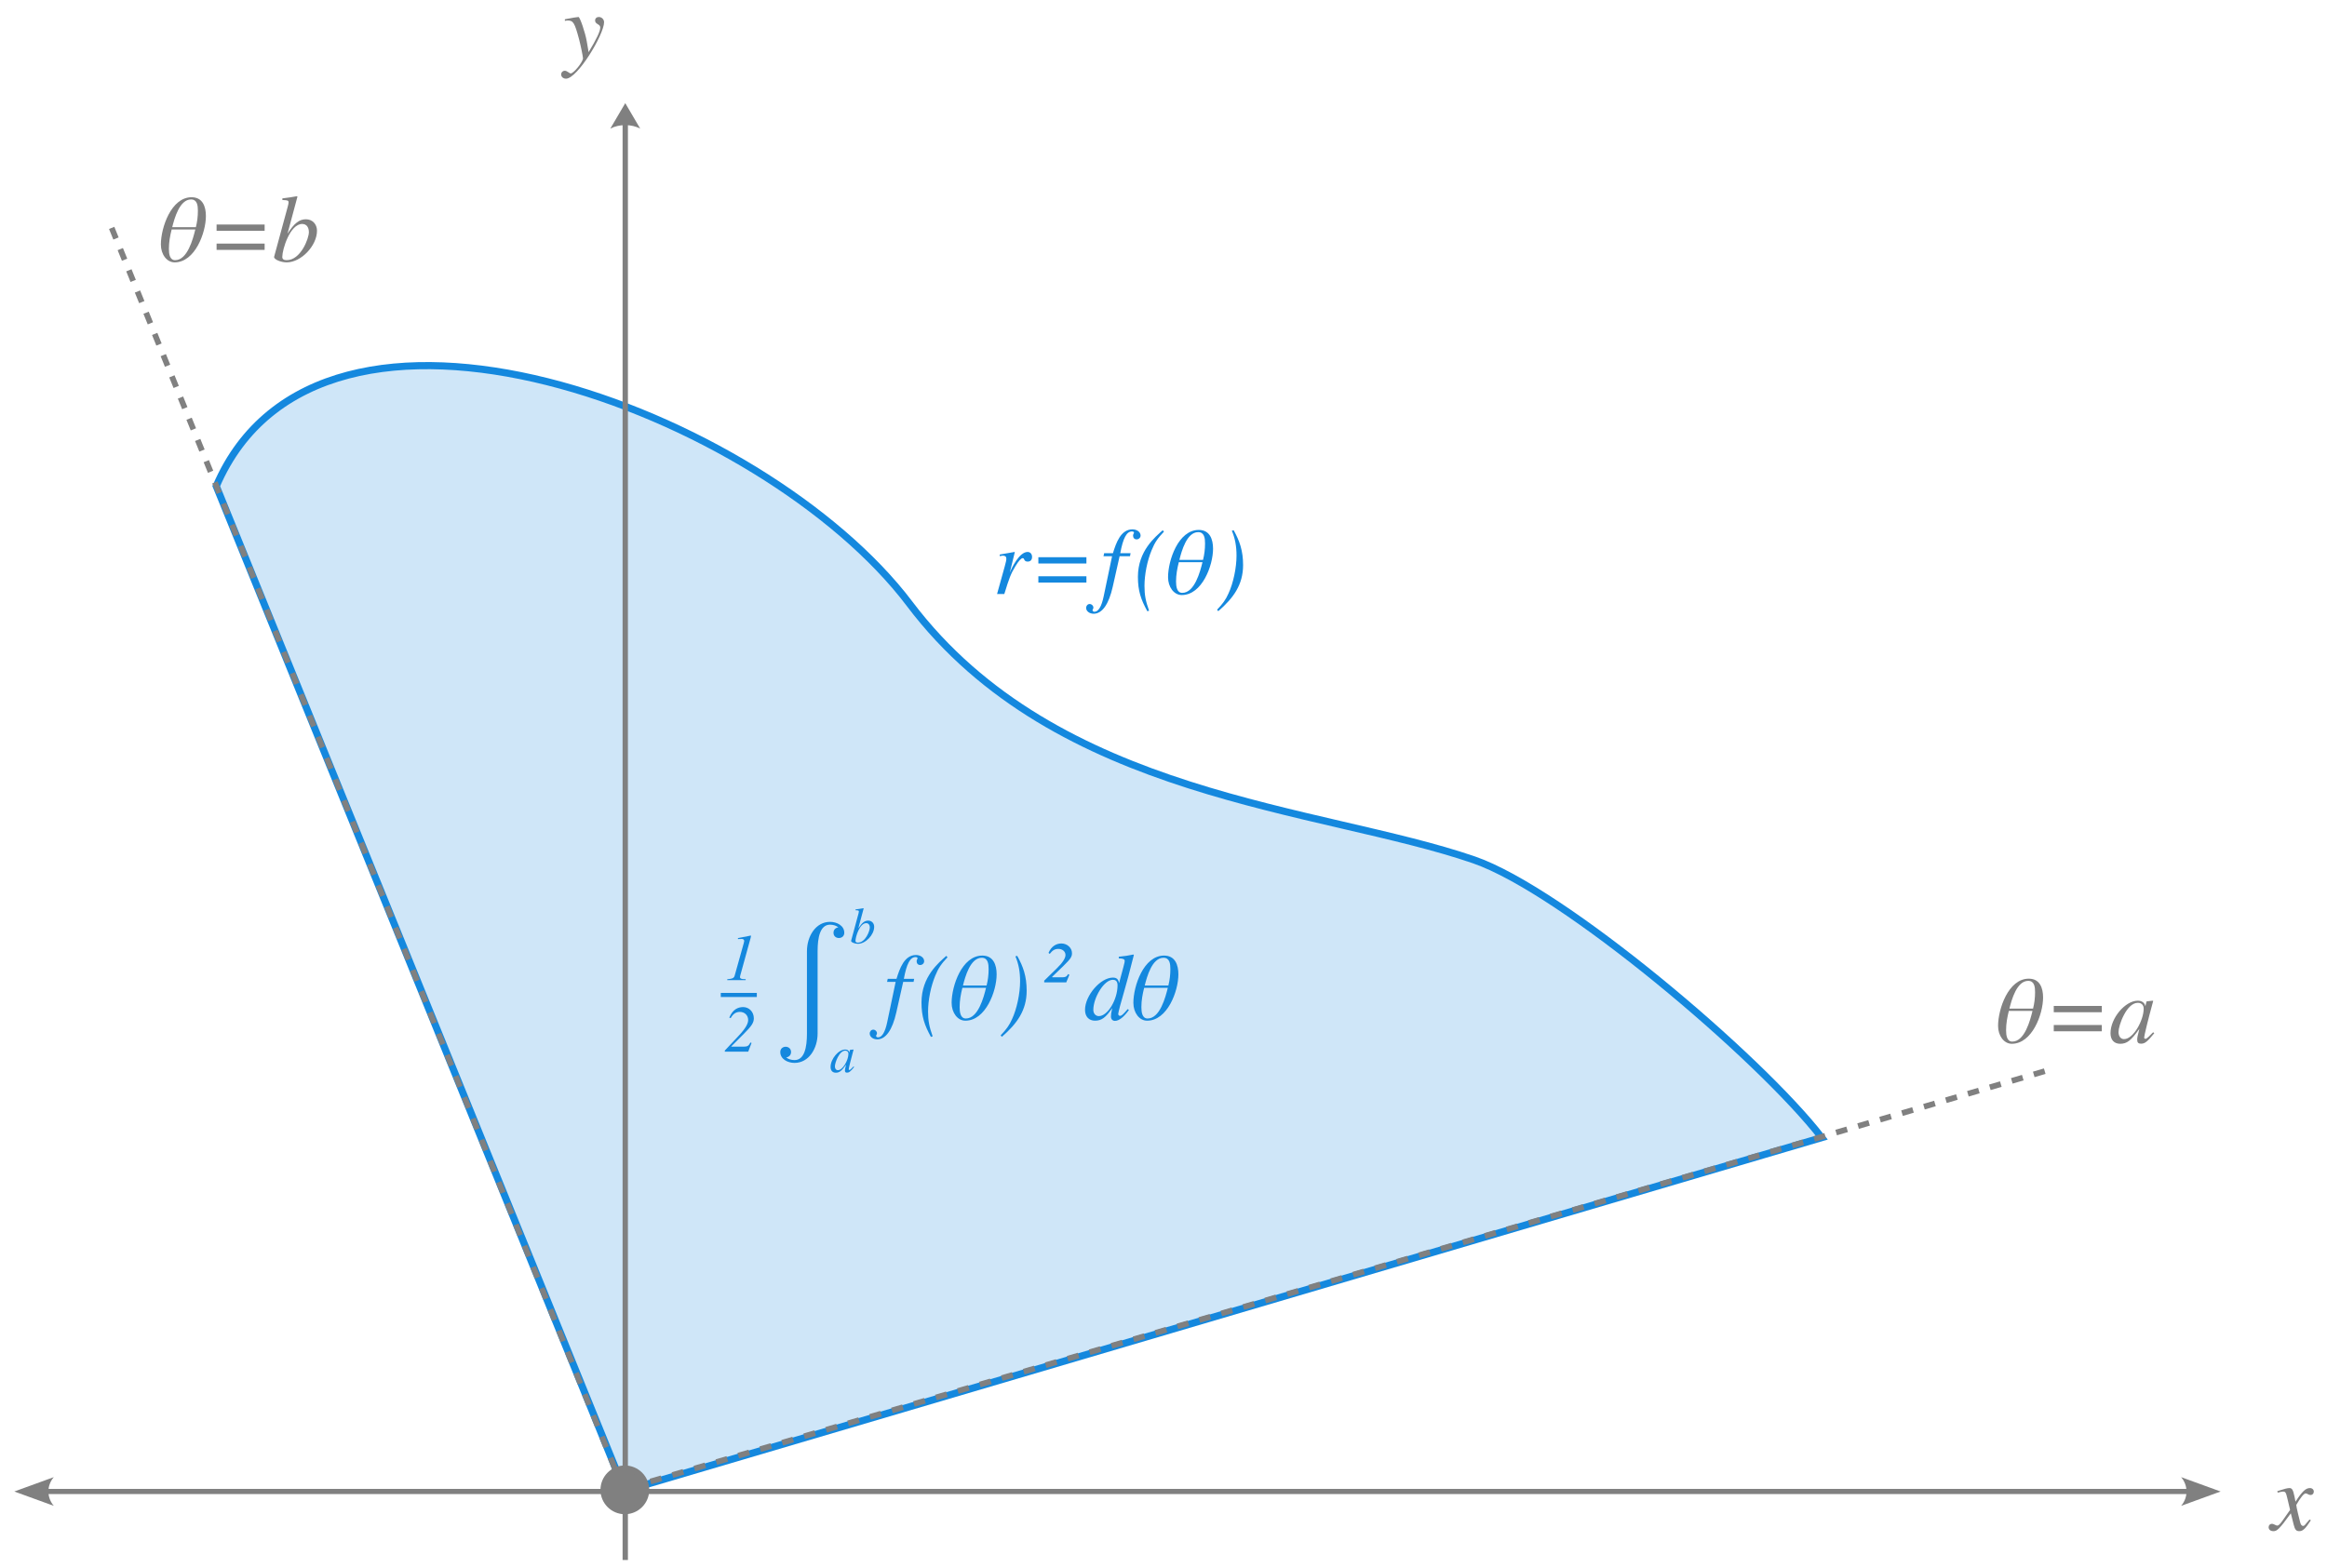 <?xml version="1.0" encoding="UTF-8"?>
<svg xmlns="http://www.w3.org/2000/svg" xmlns:xlink="http://www.w3.org/1999/xlink" width="635.008" height="428.11" viewBox="0 0 635.008 428.11">
<defs>
<clipPath id="clip-0">
<path clip-rule="nonzero" d="M 162 28 L 179 28 L 179 428.109 L 162 428.109 Z M 162 28 "/>
</clipPath>
</defs>
<path fill-rule="evenodd" fill="rgb(62.352%, 80.391%, 94.508%)" fill-opacity="0.502" stroke-width="1.952" stroke-linecap="butt" stroke-linejoin="miter" stroke="rgb(7.843%, 53.333%, 87.057%)" stroke-opacity="0.996" stroke-miterlimit="4" d="M 59.012 132.695 L 170.465 406.93 L 481.152 315.234 L 497.133 310.516 C 480.059 288.422 426.426 243.043 402.195 234.699 C 360.305 220.281 288.289 217.879 248.215 164.812 C 208.434 112.137 87.426 66.516 59.012 132.695 Z M 59.012 132.695 "/>
<path fill="none" stroke-width="1.561" stroke-linecap="butt" stroke-linejoin="miter" stroke="rgb(50.195%, 50.195%, 50.195%)" stroke-opacity="1" stroke-dasharray="3.123 3.123" stroke-miterlimit="4" d="M 170.129 406.605 L 29.465 59.711 "/>
<path fill="none" stroke-width="1.561" stroke-linecap="butt" stroke-linejoin="miter" stroke="rgb(50.195%, 50.195%, 50.195%)" stroke-opacity="1" stroke-dasharray="3.123 3.123" stroke-miterlimit="4" d="M 171.512 406.152 L 560.078 291.766 "/>
<path fill-rule="nonzero" fill="rgb(50.195%, 50.195%, 50.195%)" fill-opacity="1" stroke-width="1.561" stroke-linecap="butt" stroke-linejoin="miter" stroke="rgb(50.195%, 50.195%, 50.195%)" stroke-opacity="1" stroke-miterlimit="4" d="M 176.387 -406.664 C 176.387 -405.105 175.766 -403.609 174.664 -402.508 C 173.562 -401.406 172.07 -400.789 170.512 -400.789 C 168.953 -400.789 167.461 -401.406 166.359 -402.508 C 165.258 -403.609 164.641 -405.105 164.641 -406.664 C 164.641 -409.906 167.27 -412.535 170.512 -412.535 C 173.754 -412.535 176.387 -409.906 176.387 -406.664 Z M 176.387 -406.664 " transform="matrix(1, 0, 0, -1, 0, 0)"/>
<path fill-rule="nonzero" fill="rgb(7.843%, 53.333%, 87.057%)" fill-opacity="0.996" d="M 280.441 153.289 C 281.195 153.289 281.637 152.82 281.637 152.016 C 281.637 151.207 281.145 150.66 280.414 150.66 C 278.176 150.66 276.094 154.93 275.547 156.359 L 276.926 150.715 L 276.848 150.66 C 274.949 151 274.715 151.051 272.816 151.363 L 272.816 151.805 C 273.441 151.676 273.52 151.676 273.699 151.676 C 274.273 151.676 274.613 151.938 274.613 152.406 C 274.613 152.926 274.586 153.105 274.195 154.539 L 272.086 162.137 L 274.066 162.137 C 275.418 157.715 275.859 156.594 277.059 154.617 C 277.918 153.16 278.645 152.352 279.086 152.352 C 279.66 152.352 279.297 153.289 280.441 153.289 Z M 280.441 153.289 "/>
<path fill-rule="nonzero" fill="rgb(7.843%, 53.333%, 87.057%)" fill-opacity="0.996" d="M 296.469 152.094 L 283.355 152.094 L 283.355 153.809 L 296.469 153.809 Z M 296.469 157.297 L 283.355 157.297 L 283.355 159.016 L 296.469 159.016 Z M 296.469 157.297 "/>
<path fill-rule="nonzero" fill="rgb(7.843%, 53.333%, 87.057%)" fill-opacity="0.996" d="M 298.371 165.859 C 298.371 165.312 297.902 164.867 297.355 164.867 C 296.809 164.867 296.391 165.336 296.391 165.938 C 296.391 166.82 297.301 167.523 298.449 167.523 C 300.762 167.523 302.586 164.945 303.652 160.16 L 305.527 151.832 L 308.363 151.832 L 308.52 151 L 305.707 151 C 306.461 146.914 307.426 145.066 308.883 145.066 C 309.223 145.066 309.453 145.195 309.453 145.379 C 309.453 145.562 309.195 145.793 309.195 146.184 C 309.195 146.809 309.586 147.227 310.156 147.227 C 310.758 147.227 311.25 146.758 311.25 146.184 C 311.25 145.223 310.289 144.492 309.012 144.492 C 305.836 144.492 304.562 148.215 303.703 151 L 301.309 151 L 301.129 151.832 L 303.469 151.832 L 301.18 162.762 C 300.605 165.547 299.75 166.977 298.656 166.977 C 298.344 166.977 298.137 166.793 298.137 166.559 C 298.137 166.301 298.371 166.25 298.371 165.859 Z M 298.371 165.859 "/>
<path fill-rule="nonzero" fill="rgb(7.843%, 53.333%, 87.057%)" fill-opacity="0.996" d="M 313.098 166.848 L 313.566 166.691 C 312.629 164.062 312.316 162.422 312.316 159.926 C 312.316 156.801 313.07 153.055 314.27 150.168 C 315.102 148.109 315.934 146.887 317.625 145.117 L 317.289 144.727 C 315.258 146.574 310.523 150.348 310.523 157.453 C 310.523 161.305 311.355 163.672 313.098 166.848 Z M 313.098 166.848 "/>
<path fill-rule="nonzero" fill="rgb(7.843%, 53.333%, 87.057%)" fill-opacity="0.996" d="M 322.492 162.422 C 328.035 162.422 331.027 154.355 331.027 149.777 C 331.027 147.199 330.141 144.648 327.125 144.648 C 321.527 144.648 318.746 152.977 318.746 157.559 C 318.746 160.211 320.332 162.422 322.492 162.422 Z M 328.293 152.82 L 321.84 152.82 C 322.441 150.426 323.844 145.25 326.969 145.25 C 328.684 145.25 328.84 146.965 328.84 148.344 C 328.84 149.906 328.66 151.336 328.293 152.82 Z M 328.141 153.445 C 327.516 155.996 326.004 161.824 322.621 161.824 C 321.164 161.824 320.93 160.133 320.93 158.727 C 320.93 156.906 321.242 155.188 321.684 153.445 Z M 328.141 153.445 "/>
<path fill-rule="nonzero" fill="rgb(7.843%, 53.333%, 87.057%)" fill-opacity="0.996" d="M 336.648 144.727 L 336.152 144.859 C 337.039 146.965 337.43 149.074 337.43 151.676 C 337.43 154.98 336.543 159.195 335.242 161.98 C 334.488 163.672 333.707 164.766 332.121 166.43 L 332.457 166.82 C 336.621 163.203 339.223 159.586 339.223 154.227 C 339.223 150.297 338.262 147.617 336.648 144.727 Z M 336.648 144.727 "/>
<path fill-rule="nonzero" fill="rgb(7.843%, 53.333%, 87.057%)" fill-opacity="0.996" d="M 216.812 290.125 C 220.734 290.125 223.113 286.172 223.113 282.109 L 223.113 259.641 C 223.113 255.93 223.777 252.395 226.508 252.395 C 227.418 252.395 228.223 252.676 228.781 253.133 C 228.117 253.203 227.453 253.691 227.453 254.602 C 227.453 255.582 228.188 256.035 228.922 256.035 C 229.656 256.035 230.395 255.582 230.395 254.602 C 230.395 252.676 228.398 251.625 226.508 251.625 C 222.586 251.625 220.207 255.582 220.207 259.641 L 220.207 282.109 C 220.207 285.855 219.543 289.355 216.812 289.355 C 215.902 289.355 215.098 289.078 214.539 288.621 C 215.203 288.551 215.867 288.062 215.867 287.152 C 215.867 286.207 215.133 285.715 214.398 285.715 C 213.664 285.715 212.93 286.207 212.93 287.152 C 212.93 289.078 214.922 290.125 216.812 290.125 Z M 216.812 290.125 "/>
<path fill-rule="nonzero" fill="rgb(7.843%, 53.333%, 87.057%)" fill-opacity="0.996" d="M 239.312 282.039 C 239.312 281.492 238.844 281.051 238.297 281.051 C 237.75 281.051 237.332 281.52 237.332 282.117 C 237.332 283 238.242 283.703 239.391 283.703 C 241.703 283.703 243.527 281.129 244.594 276.34 L 246.469 268.012 L 249.305 268.012 L 249.461 267.18 L 246.648 267.18 C 247.402 263.094 248.367 261.246 249.824 261.246 C 250.16 261.246 250.395 261.375 250.395 261.559 C 250.395 261.742 250.137 261.977 250.137 262.367 C 250.137 262.992 250.527 263.406 251.098 263.406 C 251.699 263.406 252.191 262.938 252.191 262.367 C 252.191 261.402 251.23 260.676 249.953 260.676 C 246.777 260.676 245.504 264.395 244.645 267.18 L 242.25 267.18 L 242.07 268.012 L 244.41 268.012 L 242.121 278.941 C 241.547 281.727 240.691 283.156 239.598 283.156 C 239.285 283.156 239.078 282.977 239.078 282.742 C 239.078 282.48 239.312 282.43 239.312 282.039 Z M 239.312 282.039 "/>
<path fill-rule="nonzero" fill="rgb(7.843%, 53.333%, 87.057%)" fill-opacity="0.996" d="M 254.039 283.027 L 254.508 282.871 C 253.57 280.242 253.258 278.602 253.258 276.105 C 253.258 272.984 254.012 269.234 255.211 266.348 C 256.043 264.293 256.875 263.066 258.566 261.297 L 258.23 260.91 C 256.199 262.758 251.465 266.527 251.465 273.633 C 251.465 277.484 252.297 279.852 254.039 283.027 Z M 254.039 283.027 "/>
<path fill-rule="nonzero" fill="rgb(7.843%, 53.333%, 87.057%)" fill-opacity="0.996" d="M 263.434 278.602 C 268.977 278.602 271.969 270.535 271.969 265.957 C 271.969 263.379 271.082 260.832 268.066 260.832 C 262.469 260.832 259.688 269.156 259.688 273.738 C 259.688 276.391 261.273 278.602 263.434 278.602 Z M 269.234 269 L 262.781 269 C 263.383 266.605 264.785 261.43 267.91 261.43 C 269.625 261.43 269.781 263.145 269.781 264.527 C 269.781 266.086 269.602 267.52 269.234 269 Z M 269.078 269.625 C 268.457 272.176 266.945 278.004 263.562 278.004 C 262.105 278.004 261.871 276.312 261.871 274.91 C 261.871 273.086 262.184 271.371 262.625 269.625 Z M 269.078 269.625 "/>
<path fill-rule="nonzero" fill="rgb(7.843%, 53.333%, 87.057%)" fill-opacity="0.996" d="M 277.59 260.91 L 277.094 261.039 C 277.98 263.145 278.371 265.254 278.371 267.855 C 278.371 271.16 277.484 275.375 276.184 278.16 C 275.43 279.852 274.648 280.945 273.062 282.609 L 273.398 283 C 277.562 279.383 280.164 275.766 280.164 270.406 C 280.164 266.477 279.203 263.797 277.59 260.91 Z M 277.59 260.91 "/>
<path fill-rule="nonzero" fill="rgb(7.843%, 53.333%, 87.057%)" fill-opacity="0.996" d="M 286.125 260.102 L 286.461 260.363 C 287.219 259.375 287.867 259.008 288.805 259.008 C 289.922 259.008 290.758 259.711 290.758 260.676 C 290.758 261.508 290.027 262.73 288.414 264.293 L 284.953 267.676 L 284.953 268.145 L 290.965 268.145 L 291.824 266.086 L 291.484 265.879 C 291.07 266.582 290.781 266.762 289.844 266.762 L 287.164 266.762 L 287.113 266.633 L 290.078 263.77 C 292.344 261.586 292.527 261.066 292.527 260.152 C 292.527 258.723 291.227 257.527 289.637 257.527 C 288.336 257.527 286.93 258.203 286.125 260.102 Z M 286.125 260.102 "/>
<path fill-rule="nonzero" fill="rgb(7.843%, 53.333%, 87.057%)" fill-opacity="0.996" d="M 307.75 275.43 C 306.344 277.043 306.059 277.277 305.613 277.277 C 305.355 277.277 305.148 277.043 305.148 276.758 C 305.148 276.391 305.98 273.219 306.84 270.355 C 307.539 267.961 308.086 265.879 309.414 260.676 L 309.285 260.543 C 307.906 260.832 306.969 260.988 305.305 261.145 L 305.305 261.586 C 306.527 261.586 306.918 261.871 306.918 262.262 C 306.918 262.496 306.891 262.758 306.527 264.082 L 305.383 268.352 C 305.172 267.258 304.703 266.84 303.688 266.84 C 300.305 266.84 296.09 271.734 296.09 275.637 C 296.09 277.484 297.133 278.602 298.824 278.602 C 300.594 278.602 301.738 277.77 303.508 275.168 C 303.223 276.496 303.168 276.887 303.168 277.484 C 303.168 278.188 303.613 278.656 304.262 278.656 C 305.355 278.656 306.707 277.59 308.062 275.688 Z M 304.965 268.922 C 304.965 272.879 302.258 277.355 299.863 277.355 C 298.98 277.355 298.355 276.652 298.355 275.637 C 298.355 272.41 301.219 267.441 303.688 267.441 C 304.234 267.441 304.965 267.648 304.965 268.922 Z M 304.965 268.922 "/>
<path fill-rule="nonzero" fill="rgb(7.843%, 53.333%, 87.057%)" fill-opacity="0.996" d="M 313.031 278.602 C 318.574 278.602 321.566 270.535 321.566 265.957 C 321.566 263.379 320.684 260.832 317.664 260.832 C 312.07 260.832 309.285 269.156 309.285 273.738 C 309.285 276.391 310.871 278.602 313.031 278.602 Z M 318.836 269 L 312.379 269 C 312.98 266.605 314.383 261.43 317.508 261.43 C 319.227 261.43 319.379 263.145 319.379 264.527 C 319.379 266.086 319.199 267.52 318.836 269 Z M 318.68 269.625 C 318.055 272.176 316.543 278.004 313.16 278.004 C 311.703 278.004 311.469 276.312 311.469 274.91 C 311.469 273.086 311.781 271.371 312.227 269.625 Z M 318.68 269.625 "/>
<path fill-rule="nonzero" fill="rgb(50.195%, 50.195%, 50.195%)" fill-opacity="1" d="M 47.652 71.613 C 53.195 71.613 56.188 63.547 56.188 58.969 C 56.188 56.391 55.301 53.84 52.285 53.84 C 46.688 53.84 43.902 62.168 43.902 66.75 C 43.902 69.402 45.492 71.613 47.652 71.613 Z M 53.453 62.012 L 47 62.012 C 47.598 59.617 49.004 54.441 52.129 54.441 C 53.844 54.441 54 56.156 54 57.535 C 54 59.098 53.82 60.527 53.453 62.012 Z M 53.297 62.637 C 52.672 65.188 51.164 71.016 47.781 71.016 C 46.324 71.016 46.09 69.324 46.09 67.918 C 46.09 66.098 46.402 64.379 46.844 62.637 Z M 53.297 62.637 "/>
<path fill-rule="nonzero" fill="rgb(50.195%, 50.195%, 50.195%)" fill-opacity="1" d="M 72.215 61.285 L 59.102 61.285 L 59.102 63 L 72.215 63 Z M 72.215 66.488 L 59.102 66.488 L 59.102 68.207 L 72.215 68.207 Z M 72.215 66.488 "/>
<path fill-rule="nonzero" fill="rgb(50.195%, 50.195%, 50.195%)" fill-opacity="1" d="M 77.055 54.598 C 78.59 54.648 78.746 54.727 78.746 55.297 C 78.746 55.637 78.434 56.73 78.332 57.094 L 74.793 70.133 C 74.793 70.859 76.691 71.613 78.254 71.613 C 82.184 71.613 86.504 67.062 86.504 62.977 C 86.504 61.152 85.227 59.852 83.484 59.852 C 81.664 59.852 80.309 60.918 78.461 63.781 L 81.168 53.684 L 81.039 53.555 C 79.738 53.789 78.801 53.945 77.055 54.152 Z M 78.227 71.016 C 77.422 71.016 77.031 70.73 77.031 70.133 C 77.031 68.074 79.137 61.129 82.469 61.129 C 83.586 61.129 84.289 61.984 84.289 63.367 C 84.289 65.109 82.051 71.016 78.227 71.016 Z M 78.227 71.016 "/>
<path fill-rule="nonzero" fill="rgb(50.195%, 50.195%, 50.195%)" fill-opacity="1" d="M 154.148 5.258 L 154.148 5.703 C 154.484 5.625 154.668 5.598 154.953 5.598 C 156.438 5.598 156.828 6.25 158.023 10.723 C 158.469 12.414 159.09 15.461 159.09 15.902 C 159.09 16.891 156.566 20.039 155.734 20.039 C 155.371 20.039 154.746 19.312 154.148 19.312 C 153.574 19.312 153.133 19.754 153.133 20.328 C 153.133 20.977 153.703 21.473 154.461 21.473 C 157.582 21.473 164.844 9.398 164.844 6.066 C 164.844 5.285 164.191 4.637 163.41 4.637 C 162.812 4.637 162.395 5.023 162.395 5.598 C 162.395 6.664 163.801 6.535 163.801 7.496 C 163.801 8.539 162.84 10.566 160.625 14.238 L 160.105 11.219 C 159.715 8.93 158.258 4.637 157.867 4.637 C 157.008 4.715 156.672 4.793 154.148 5.258 Z M 154.148 5.258 "/>
<path fill-rule="nonzero" fill="rgb(50.195%, 50.195%, 50.195%)" fill-opacity="1" d="M 628.473 416.504 C 628.082 416.504 627.848 416.168 627.664 415.438 C 627.402 414.422 626.625 411.301 626.625 410.781 C 627.77 408.777 628.707 407.633 629.172 407.633 C 629.641 407.633 629.98 408.074 630.5 408.074 C 631.047 408.074 631.41 407.684 631.41 407.137 C 631.41 406.59 630.969 406.176 630.344 406.176 C 629.199 406.176 628.211 407.109 626.414 409.895 L 626.129 408.465 C 625.766 406.695 625.477 406.176 624.777 406.176 C 624.203 406.176 623.32 406.41 621.73 406.93 L 621.445 407.031 L 621.551 407.422 C 622.539 407.188 622.773 407.137 623.008 407.137 C 623.656 407.137 623.812 407.371 624.176 408.934 L 624.934 412.133 L 622.797 415.176 C 622.25 415.957 621.758 416.426 621.473 416.426 C 621.004 416.426 620.559 415.934 619.961 415.934 C 619.469 415.934 619.078 416.324 619.078 416.844 C 619.078 417.52 619.598 417.938 620.379 417.938 C 621.316 417.938 621.887 417.57 625.141 413.07 L 625.922 416.191 C 626.258 417.52 626.598 417.938 627.43 417.938 C 628.418 417.938 629.094 417.312 630.605 414.969 L 630.242 414.762 C 628.965 416.191 628.938 416.504 628.473 416.504 Z M 628.473 416.504 "/>
<path fill-rule="nonzero" fill="rgb(50.195%, 50.195%, 50.195%)" fill-opacity="1" d="M 548.996 284.906 C 554.539 284.906 557.531 276.84 557.531 272.258 C 557.531 269.684 556.645 267.133 553.629 267.133 C 548.031 267.133 545.25 275.461 545.25 280.039 C 545.25 282.695 546.836 284.906 548.996 284.906 Z M 554.797 275.305 L 548.344 275.305 C 548.941 272.91 550.348 267.73 553.473 267.73 C 555.188 267.73 555.344 269.449 555.344 270.828 C 555.344 272.391 555.164 273.82 554.797 275.305 Z M 554.641 275.93 C 554.02 278.48 552.508 284.309 549.125 284.309 C 547.668 284.309 547.434 282.617 547.434 281.211 C 547.434 279.391 547.746 277.672 548.188 275.93 Z M 554.641 275.93 "/>
<path fill-rule="nonzero" fill="rgb(50.195%, 50.195%, 50.195%)" fill-opacity="1" d="M 573.559 274.574 L 560.445 274.574 L 560.445 276.293 L 573.559 276.293 Z M 573.559 279.781 L 560.445 279.781 L 560.445 281.496 L 573.559 281.496 Z M 573.559 279.781 "/>
<path fill-rule="nonzero" fill="rgb(50.195%, 50.195%, 50.195%)" fill-opacity="1" d="M 585.477 283.555 C 585.27 283.555 585.113 283.398 585.113 283.215 C 585.113 282.695 586.207 278.246 587.43 273.77 C 587.508 273.508 587.535 273.457 587.586 273.223 L 587.402 273.145 L 585.816 273.328 L 585.738 273.406 L 585.453 274.652 C 585.242 273.691 584.488 273.145 583.371 273.145 C 579.938 273.145 575.93 277.906 575.93 282.02 C 575.93 283.84 576.918 284.906 578.582 284.906 C 580.402 284.906 581.523 284.047 583.812 280.82 C 583.293 282.852 583.215 283.188 583.215 283.812 C 583.215 284.566 583.527 284.879 584.254 284.879 C 585.297 284.879 585.945 284.387 587.871 282.02 L 587.559 281.758 C 586.676 282.641 585.867 283.555 585.477 283.555 Z M 584.984 275.305 C 584.984 278.504 582.172 283.633 579.625 283.633 C 578.711 283.633 578.113 282.875 578.113 281.68 C 578.113 279.938 580.273 273.719 583.398 273.719 C 584.359 273.719 584.984 274.34 584.984 275.305 Z M 584.984 275.305 "/>
<path fill="none" stroke-width="1.4" stroke-linecap="butt" stroke-linejoin="miter" stroke="rgb(50.195%, 50.195%, 50.195%)" stroke-opacity="1" stroke-miterlimit="4" d="M 12.723 407.113 C 597.156 407.113 597.156 407.113 597.156 407.113 "/>
<path fill-rule="evenodd" fill="rgb(50.195%, 50.195%, 50.195%)" fill-opacity="1" d="M 14.68 411.031 L 3.902 407.113 L 14.68 403.195 C 12.723 405.477 12.723 408.742 14.68 411.031 Z M 14.68 411.031 "/>
<path fill-rule="evenodd" fill="rgb(50.195%, 50.195%, 50.195%)" fill-opacity="1" d="M 595.199 403.195 L 605.973 407.113 L 595.199 411.031 C 597.156 408.75 597.156 405.488 595.199 403.195 Z M 595.199 403.195 "/>
<g clip-path="url(#clip-0)">
<path fill="none" stroke-width="1.457" stroke-linecap="butt" stroke-linejoin="miter" stroke="rgb(50.195%, 50.195%, 50.195%)" stroke-opacity="1" stroke-miterlimit="4" d="M -687.894 170.625 C -54.638 170.625 -54.638 170.625 -54.638 170.625 " transform="matrix(0, -0.619, 1, 0, 0, 0)"/>
</g>
<path fill-rule="evenodd" fill="rgb(50.195%, 50.195%, 50.195%)" fill-opacity="1" d="M 166.547 35.102 L 170.625 28.152 L 174.703 35.102 C 172.328 33.836 168.934 33.836 166.547 35.102 Z M 166.547 35.102 "/>
<path fill-rule="nonzero" fill="rgb(7.843%, 53.333%, 87.057%)" fill-opacity="0.996" d="M 231.793 292.07 C 231.68 292.07 231.598 291.988 231.598 291.891 C 231.598 291.609 232.184 289.215 232.844 286.809 C 232.887 286.668 232.898 286.641 232.926 286.512 L 232.828 286.473 L 231.977 286.57 L 231.934 286.609 L 231.781 287.281 C 231.668 286.766 231.262 286.473 230.66 286.473 C 228.812 286.473 226.656 289.031 226.656 291.246 C 226.656 292.227 227.188 292.801 228.082 292.801 C 229.062 292.801 229.664 292.336 230.898 290.602 C 230.617 291.691 230.574 291.875 230.574 292.211 C 230.574 292.617 230.742 292.785 231.137 292.785 C 231.695 292.785 232.047 292.52 233.082 291.246 L 232.914 291.105 C 232.438 291.582 232.004 292.07 231.793 292.07 Z M 231.527 287.633 C 231.527 289.355 230.016 292.113 228.645 292.113 C 228.152 292.113 227.832 291.707 227.832 291.062 C 227.832 290.125 228.992 286.777 230.672 286.777 C 231.191 286.777 231.527 287.113 231.527 287.633 Z M 231.527 287.633 "/>
<path fill-rule="nonzero" fill="rgb(7.843%, 53.333%, 87.057%)" fill-opacity="0.996" d="M 233.469 248.461 C 234.293 248.488 234.375 248.531 234.375 248.84 C 234.375 249.023 234.207 249.609 234.152 249.805 L 232.25 256.82 C 232.25 257.211 233.27 257.617 234.109 257.617 C 236.227 257.617 238.551 255.168 238.551 252.969 C 238.551 251.988 237.863 251.289 236.926 251.289 C 235.945 251.289 235.219 251.863 234.223 253.402 L 235.68 247.973 L 235.609 247.902 C 234.91 248.027 234.406 248.113 233.469 248.223 Z M 234.098 257.297 C 233.664 257.297 233.453 257.141 233.453 256.82 C 233.453 255.715 234.586 251.977 236.379 251.977 C 236.98 251.977 237.359 252.438 237.359 253.18 C 237.359 254.117 236.156 257.297 234.098 257.297 Z M 234.098 257.297 "/>
<path fill-rule="nonzero" fill="rgb(7.843%, 53.333%, 87.057%)" fill-opacity="0.996" d="M 198.457 267.539 L 203.48 267.539 L 203.48 267.27 L 203.191 267.27 C 202.312 267.27 201.934 267.09 201.934 266.695 C 201.934 266.387 202.223 265.578 202.258 265.363 L 204.832 256.02 C 204.902 255.75 204.938 255.586 204.938 255.496 C 204.938 255.426 204.902 255.371 204.848 255.371 L 201.754 255.984 C 201.719 255.984 201.574 256.02 201.375 256.055 L 201.375 256.324 L 202.402 256.289 C 202.418 256.289 202.438 256.289 202.438 256.289 C 202.832 256.289 203.086 256.523 203.086 256.848 C 203.086 256.957 203.051 257.137 202.957 257.461 L 200.477 266.316 C 200.293 266.98 199.879 267.16 198.457 267.289 Z M 198.457 267.539 "/>
<path fill-rule="nonzero" fill="rgb(7.843%, 53.333%, 87.057%)" fill-opacity="0.996" d="M 199.016 277.77 L 199.395 277.895 C 200.062 276.723 200.836 276.203 201.914 276.203 C 203.191 276.203 204.164 277.137 204.164 278.398 C 204.164 279.262 203.695 280.469 201.574 282.719 L 197.793 286.75 L 197.793 287.055 L 204.184 287.055 L 205.082 284.68 L 204.777 284.555 C 204.344 285.453 203.969 285.688 202.996 285.688 L 199.574 285.688 L 199.574 285.598 L 203.031 282.141 C 205.137 280.035 205.711 279.137 205.711 277.949 C 205.711 276.219 204.434 274.887 202.797 274.887 C 201.375 274.887 199.918 275.535 199.016 277.77 Z M 199.016 277.77 "/>
<path fill="none" stroke-width="1.125" stroke-linecap="butt" stroke-linejoin="miter" stroke="rgb(7.843%, 52.94%, 86.665%)" stroke-opacity="1" stroke-miterlimit="4" d="M 196.691 271.582 C 206.527 271.582 206.527 271.582 206.527 271.582 "/>
</svg>
